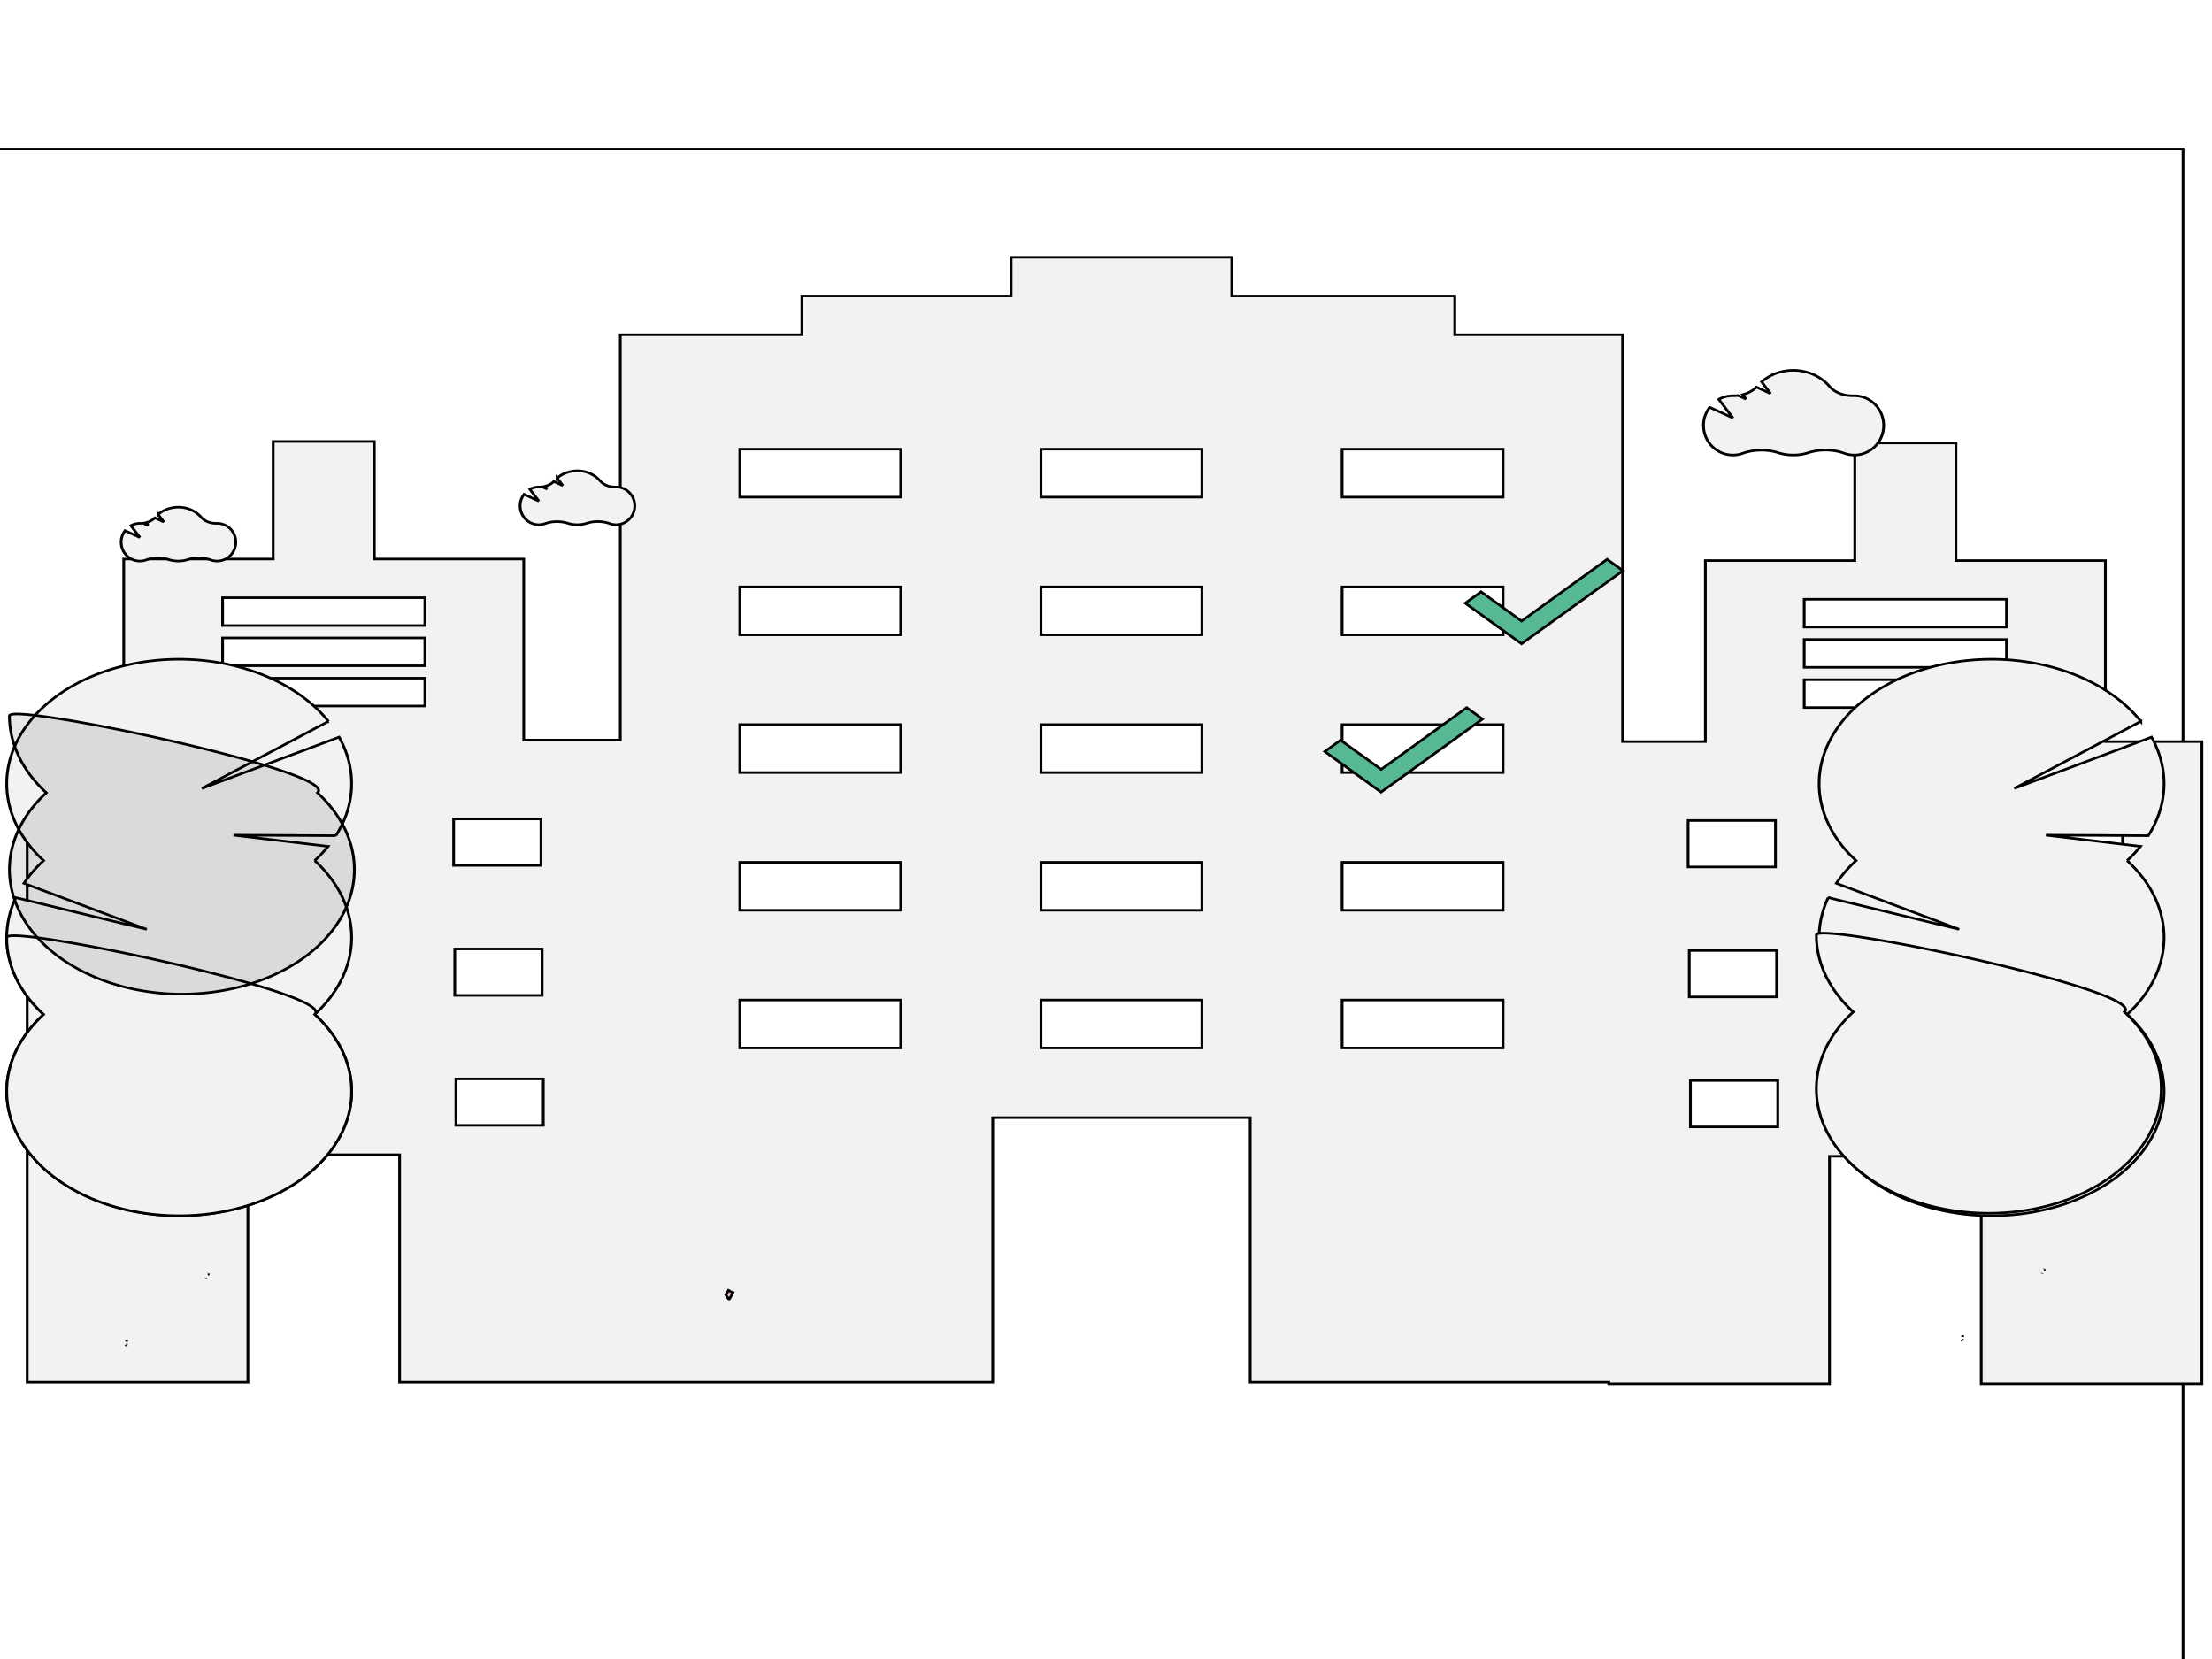 <svg width="800" height="600" xmlns="http://www.w3.org/2000/svg" style="vector-effect: non-scaling-stroke;" stroke="null">
 <rect width="100%" height="100%" fill="#333333" stroke="none"/>
 <!-- Created with Method Draw - http://github.com/duopixel/Method-Draw/ -->

 <g stroke="null">
  <title stroke="null">background</title>
  <rect stroke="null" fill="#fff" id="canvas_background" height="602" width="802" y="-1" x="-1"/>
  <g style="vector-effect: non-scaling-stroke;" stroke="null" display="none" overflow="visible" y="0" x="0" height="100%" width="100%" id="canvasGrid">
   <rect fill="url(#gridpattern)" stroke-width="0" y="0" x="0" height="100%" width="100%"/>
  </g>
 </g>
 <g stroke="null">
  <title stroke="null">Layer 1</title>
  <!-- Created with Method Draw - http://github.com/duopixel/Method-Draw/ -->
  <g stroke="null" id="svg_65">
   <g stroke="null" transform="matrix(0.994,0,0,0.911,-5149.398,-3369.117) " id="svg_62">
    <title stroke="null" transform="translate(-10.061,-3.292) translate(-41.874,-167.754) translate(-774.286,-570.503) translate(6000,0) translate(0,4500) ">background</title>
    <rect stroke="null" x="5172.779" y="3757.451" width="802" height="602" id="svg_60" fill="#fff"/>
    <g stroke="null" id="svg_59" display="none">
     <rect stroke="null" id="svg_63" width="800" height="600" x="5173.779" y="3758.451" stroke-width="0" fill="url(#gridpattern)"/>
    </g>
   </g>
   <g stroke="null" transform="matrix(0.994,0,0,0.911,-5149.398,-3369.117) " id="svg_64">
    <title stroke="null" transform="translate(-10.061,-3.292) translate(-41.874,-167.754) translate(-774.286,-570.503) translate(6000,0) translate(0,4500) ">Layer 1</title>
    <g stroke="null" id="svg_32">
     <path stroke="null" d="m5946.513,3992.681l0,-71.869l-54.369,0l0,-46.684l-36.803,0l0,46.684l-54.369,0l0,71.869l-30.112,0l0,-161.551l-61.06,0l0,-15.357l-81.135,0l0,-15.357l-80.298,0l0,15.357l-76.116,0l0,15.357l-66.079,0l0,160.937l-35.13,0l0,-71.869l-54.369,0l0,-46.684l-36.803,0l0,46.684l-54.369,0l0,71.869l-35.13,0l0,254.919l80.298,0l0,-90.297l55.205,0l0,90.297l215.801,0l0,-105.039l93.681,0l0,105.039l130.484,0l0,0.614l80.298,0l0,-90.297l55.205,0l0,90.297l80.298,0l0,-254.919l-35.13,0zm-727.283,30.713l31.785,0l0,18.428l-31.785,0l0,-18.428zm0.418,51.598l31.785,0l0,18.428l-31.785,0l0,-18.428zm32.203,70.026l-31.785,0l0,-18.428l31.785,0l0,18.428zm83.226,-166.465l-73.607,0l0,-11.057l73.607,0l0,11.057zm0,-15.971l-73.607,0l0,-11.057l73.607,0l0,11.057zm0,-15.971l-73.607,0l0,-11.057l73.607,0l0,11.057zm10.455,76.783l31.785,0l0,18.428l-31.785,0l0,-18.428zm0.418,51.598l31.785,0l0,18.428l-31.785,0l0,-18.428zm32.203,70.026l-31.785,0l0,-18.428l31.785,0l0,18.428zm130.066,-30.713l-58.551,0l0,-19.042l58.551,0l0,19.042zm0,-54.669l-58.551,0l0,-19.042l58.551,0l0,19.042zm0,-54.669l-58.551,0l0,-19.042l58.551,0l0,19.042zm0,-54.669l-58.551,0l0,-19.042l58.551,0l0,19.042zm0,-54.669l-58.551,0l0,-19.042l58.551,0l0,19.042zm109.573,218.678l-58.551,0l0,-19.042l58.551,0l0,19.042zm0,-54.669l-58.551,0l0,-19.042l58.551,0l0,19.042zm0,-54.669l-58.551,0l0,-19.042l58.551,0l0,19.042zm0,-54.669l-58.551,0l0,-19.042l58.551,0l0,19.042zm0,-54.669l-58.551,0l0,-19.042l58.551,0l0,19.042zm109.573,218.678l-58.551,0l0,-19.042l58.551,0l0,19.042zm0,-54.669l-58.551,0l0,-19.042l58.551,0l0,19.042zm0,-54.669l-58.551,0l0,-19.042l58.551,0l0,19.042zm0,-54.669l-58.551,0l0,-19.042l58.551,0l0,19.042zm0,-54.669l-58.551,0l0,-19.042l58.551,0l0,19.042zm67.333,128.381l31.785,0l0,18.428l-31.785,0l0,-18.428zm0.418,51.598l31.785,0l0,18.428l-31.785,0l0,-18.428zm32.203,70.026l-31.785,0l0,-18.428l31.785,0l0,18.428zm83.226,-166.465l-73.607,0l0,-11.057l73.607,0l0,11.057zm0,-15.971l-73.607,0l0,-11.057l73.607,0l0,11.057zm0,-15.971l-73.607,0l0,-11.057l73.607,0l0,11.057zm10.455,76.783l31.785,0l0,18.428l-31.785,0l0,-18.428zm0.418,51.598l31.785,0l0,18.428l-31.785,0l0,-18.428zm32.203,70.026l-31.785,0l0,-18.428l31.785,0l0,18.428z" fill="#f2f2f2" id="svg_58"/>
     <path stroke="null" d="m5256.316,4203.942l0.001,0.001c0.027,-0.049 0.051,-0.103 0.079,-0.152l-0.079,0.152z" fill="#6c63ff" id="svg_57"/>
     <path stroke="null" d="m5255.473,4205.574l-0.078,0.152c0.025,-0.052 0.053,-0.1 0.078,-0.152l-0,-0z" fill="#6c63ff" id="svg_56"/>
     <path stroke="null" d="m5226.579,4230.388l0.001,0c0.007,-0.053 0.008,-0.11 0.015,-0.164l-0.016,0.163z" fill="#6c63ff" id="svg_53"/>
     <path stroke="null" d="m5226.419,4232.144l-0.014,0.164c0.003,-0.056 0.012,-0.108 0.015,-0.163l-0.001,-0z" fill="#6c63ff" id="svg_52"/>
     <path stroke="null" d="m5924.35,4202.1l0.001,0.001c0.027,-0.049 0.051,-0.103 0.079,-0.152l-0.079,0.152z" fill="#6c63ff" id="svg_51"/>
     <path stroke="null" d="m5923.507,4203.731l-0.078,0.152c0.025,-0.052 0.053,-0.1 0.078,-0.152l-0,-0z" fill="#6c63ff" id="svg_50"/>
     <path stroke="null" d="m5894.452,4230.301l-0.014,0.164c0.003,-0.056 0.012,-0.108 0.015,-0.163l-0.001,-0z" fill="#6c63ff" id="svg_48"/>
     <path stroke="null" d="m5894.613,4228.545l0.001,0c0.007,-0.053 0.008,-0.11 0.015,-0.164l-0.016,0.163z" fill="#6c63ff" id="svg_47"/>
     <path stroke="null" d="m5802.527,3859.942l8.479,4.232l-5.148,-7.367a8.384,6.599 0 0 1 5.127,-1.44q0.068,0 0.136,0.001a9.827,7.734 0 0 0 1.759,-0.102l2.873,1.434l-1.232,-1.763a10.227,8.05 0 0 0 5.027,-3.003l5.143,2.567l-3.249,-4.65c3.007,-2.842 7.062,-4.584 11.523,-4.584c5.348,0 10.112,2.504 13.188,6.404a9.858,7.759 0 0 0 8.717,3.699q0.143,-0.004 0.288,-0.004c5.904,0 10.691,5.269 10.691,11.769s-4.786,11.769 -10.691,11.769a8.023,6.315 0 0 1 -3.724,-0.734a15.427,12.143 0 0 0 -12.94,-0.199a13.488,10.617 0 0 1 -11.001,0.02a15.438,12.152 0 0 0 -12.825,0.195a8.016,6.309 0 0 1 -3.684,0.718c-5.904,0 -10.691,-5.269 -10.691,-11.769a18.986,14.944 0 0 1 2.232,-7.193l0,0z" fill="#f2f2f2" id="svg_45"/>
     <path stroke="null" d="m5371.148,3894.506l5.394,2.692l-3.275,-4.686a5.333,4.198 0 0 1 3.262,-0.916q0.043,0 0.087,0.001a6.25,4.92 0 0 0 1.119,-0.065l1.828,0.912l-0.784,-1.121a6.506,5.121 0 0 0 3.198,-1.91l3.272,1.633l-2.067,-2.958a9.574,7.536 0 0 1 7.33,-2.916c3.402,0 6.433,1.593 8.389,4.074a6.271,4.936 0 0 0 5.545,2.353q0.091,-0.003 0.183,-0.003c3.756,0 6.801,3.352 6.801,7.486s-3.045,7.486 -6.801,7.486a5.103,4.017 0 0 1 -2.369,-0.467a9.814,7.724 0 0 0 -8.231,-0.127a8.58,6.754 0 0 1 -6.998,0.013a9.821,7.73 0 0 0 -8.158,0.124a5.099,4.013 0 0 1 -2.344,0.457c-3.756,0 -6.801,-3.352 -6.801,-7.486a12.078,9.506 0 0 1 1.42,-4.576l0,-0z" fill="#f2f2f2" id="svg_44"/>
     <path stroke="null" d="m5225.991,3908.938l5.394,2.692l-3.275,-4.686a5.333,4.198 0 0 1 3.262,-0.916q0.043,0 0.087,0.001a6.25,4.92 0 0 0 1.119,-0.065l1.828,0.912l-0.784,-1.121a6.506,5.121 0 0 0 3.198,-1.91l3.272,1.633l-2.067,-2.958a9.574,7.536 0 0 1 7.33,-2.916c3.402,0 6.433,1.593 8.389,4.074a6.271,4.936 0 0 0 5.545,2.353q0.091,-0.003 0.183,-0.003c3.756,0 6.801,3.352 6.801,7.486s-3.045,7.486 -6.801,7.486a5.103,4.017 0 0 1 -2.369,-0.467a9.814,7.724 0 0 0 -8.231,-0.127a8.58,6.754 0 0 1 -6.998,0.013a9.821,7.73 0 0 0 -8.158,0.124a5.099,4.013 0 0 1 -2.344,0.457c-3.756,0 -6.801,-3.352 -6.801,-7.486a12.078,9.506 0 0 1 1.42,-4.576l0,-0z" fill="#f2f2f2" id="svg_43"/>
     <path stroke="null" d="m5447.099,4211.506a21.65,17.041 0 0 1 -1.256,2.472c-0.314,0.247 -1.256,-1.73 -1.256,-1.73l0.942,-1.73l1.57,0.989l0,0z" fill="#fbbebe" id="svg_42"/>
     <ellipse stroke="null" cx="16640.228" cy="13293.97" rx="16.786" ry="21.975" fill="#3f3d56" id="svg_41" transform="matrix(0.78,0,0,0.614,-7080.862,-4013.188) "/>
     <path stroke="null" d="m5954.435,4039.917a62.89,49.501 0 0 0 4.879,-5.652l-34.422,-4.45l37.228,0.218a62.86,49.477 0 0 0 1.198,-39.135l-49.946,20.393l46.062,-26.65a62.754,49.394 0 1 0 -103.641,55.276a62.786,49.419 0 0 0 -7.156,9.007l44.682,18.271l-47.643,-12.586a62.787,49.42 0 0 0 10.118,46.381a62.75,49.39 0 1 0 98.642,0a62.758,49.397 0 0 0 0,-61.074l0,0l-0,0z" fill="#f2f2f2" id="svg_40"/>
     <path stroke="null" d="m5841.364,4069.454a62.48,49.178 0 0 0 13.429,30.537a62.75,49.39 0 1 0 98.642,0c8.41,-8.404 -112.071,-36.08 -112.071,-30.537z" fill="#f2f2f2" id="svg_39"/>
     <ellipse stroke="null" cx="15795.228" cy="13293.97" rx="16.786" ry="21.975" fill="#3f3d56" id="svg_38" transform="matrix(0.78,0,0,0.614,-7080.862,-4013.188) "/>
     <path stroke="null" d="m5294.985,4039.917a62.89,49.501 0 0 0 4.879,-5.652l-34.422,-4.45l37.228,0.218a62.86,49.477 0 0 0 1.198,-39.135l-49.946,20.393l46.062,-26.65a62.754,49.394 0 1 0 -103.641,55.276a62.786,49.419 0 0 0 -7.156,9.007l44.682,18.271l-47.643,-12.586a62.787,49.42 0 0 0 10.118,46.381a62.75,49.39 0 1 0 98.642,0a62.758,49.397 0 0 0 0,-61.074l0,0l-0,0z" fill="#f2f2f2" id="svg_37"/>
     <path stroke="null" d="m5182.915,4070.454a62.48,49.178 0 0 0 13.429,30.537a62.75,49.39 0 1 0 98.642,0c8.41,-8.404 -112.071,-36.08 -112.071,-30.537z" fill="#f2f2f2" id="svg_36"/>
     <path stroke="null" d="m5183.915,3982.454a62.48,49.178 0 0 0 13.429,30.537a62.75,49.39 0 1 0 98.642,0c8.41,-8.404 -112.071,-36.08 -112.071,-30.537z" opacity="0.1" id="svg_35"/>
     <polygon stroke="null" points="5714.127,3979.207 5682.991,4003.714 5668.239,3992.103 5662.495,3996.624 5682.972,4012.74 5719.87,3983.728 5714.127,3979.207 " fill="#57b894" id="svg_34"/>
     <polygon stroke="null" points="5765.239,3920.309 5734.103,3944.816 5719.351,3933.205 5713.608,3937.725 5734.084,3953.842 5770.983,3924.83 5765.239,3920.309 " fill="#57b894" id="svg_33"/>
    </g>
   </g>
  </g>
 </g>
</svg>